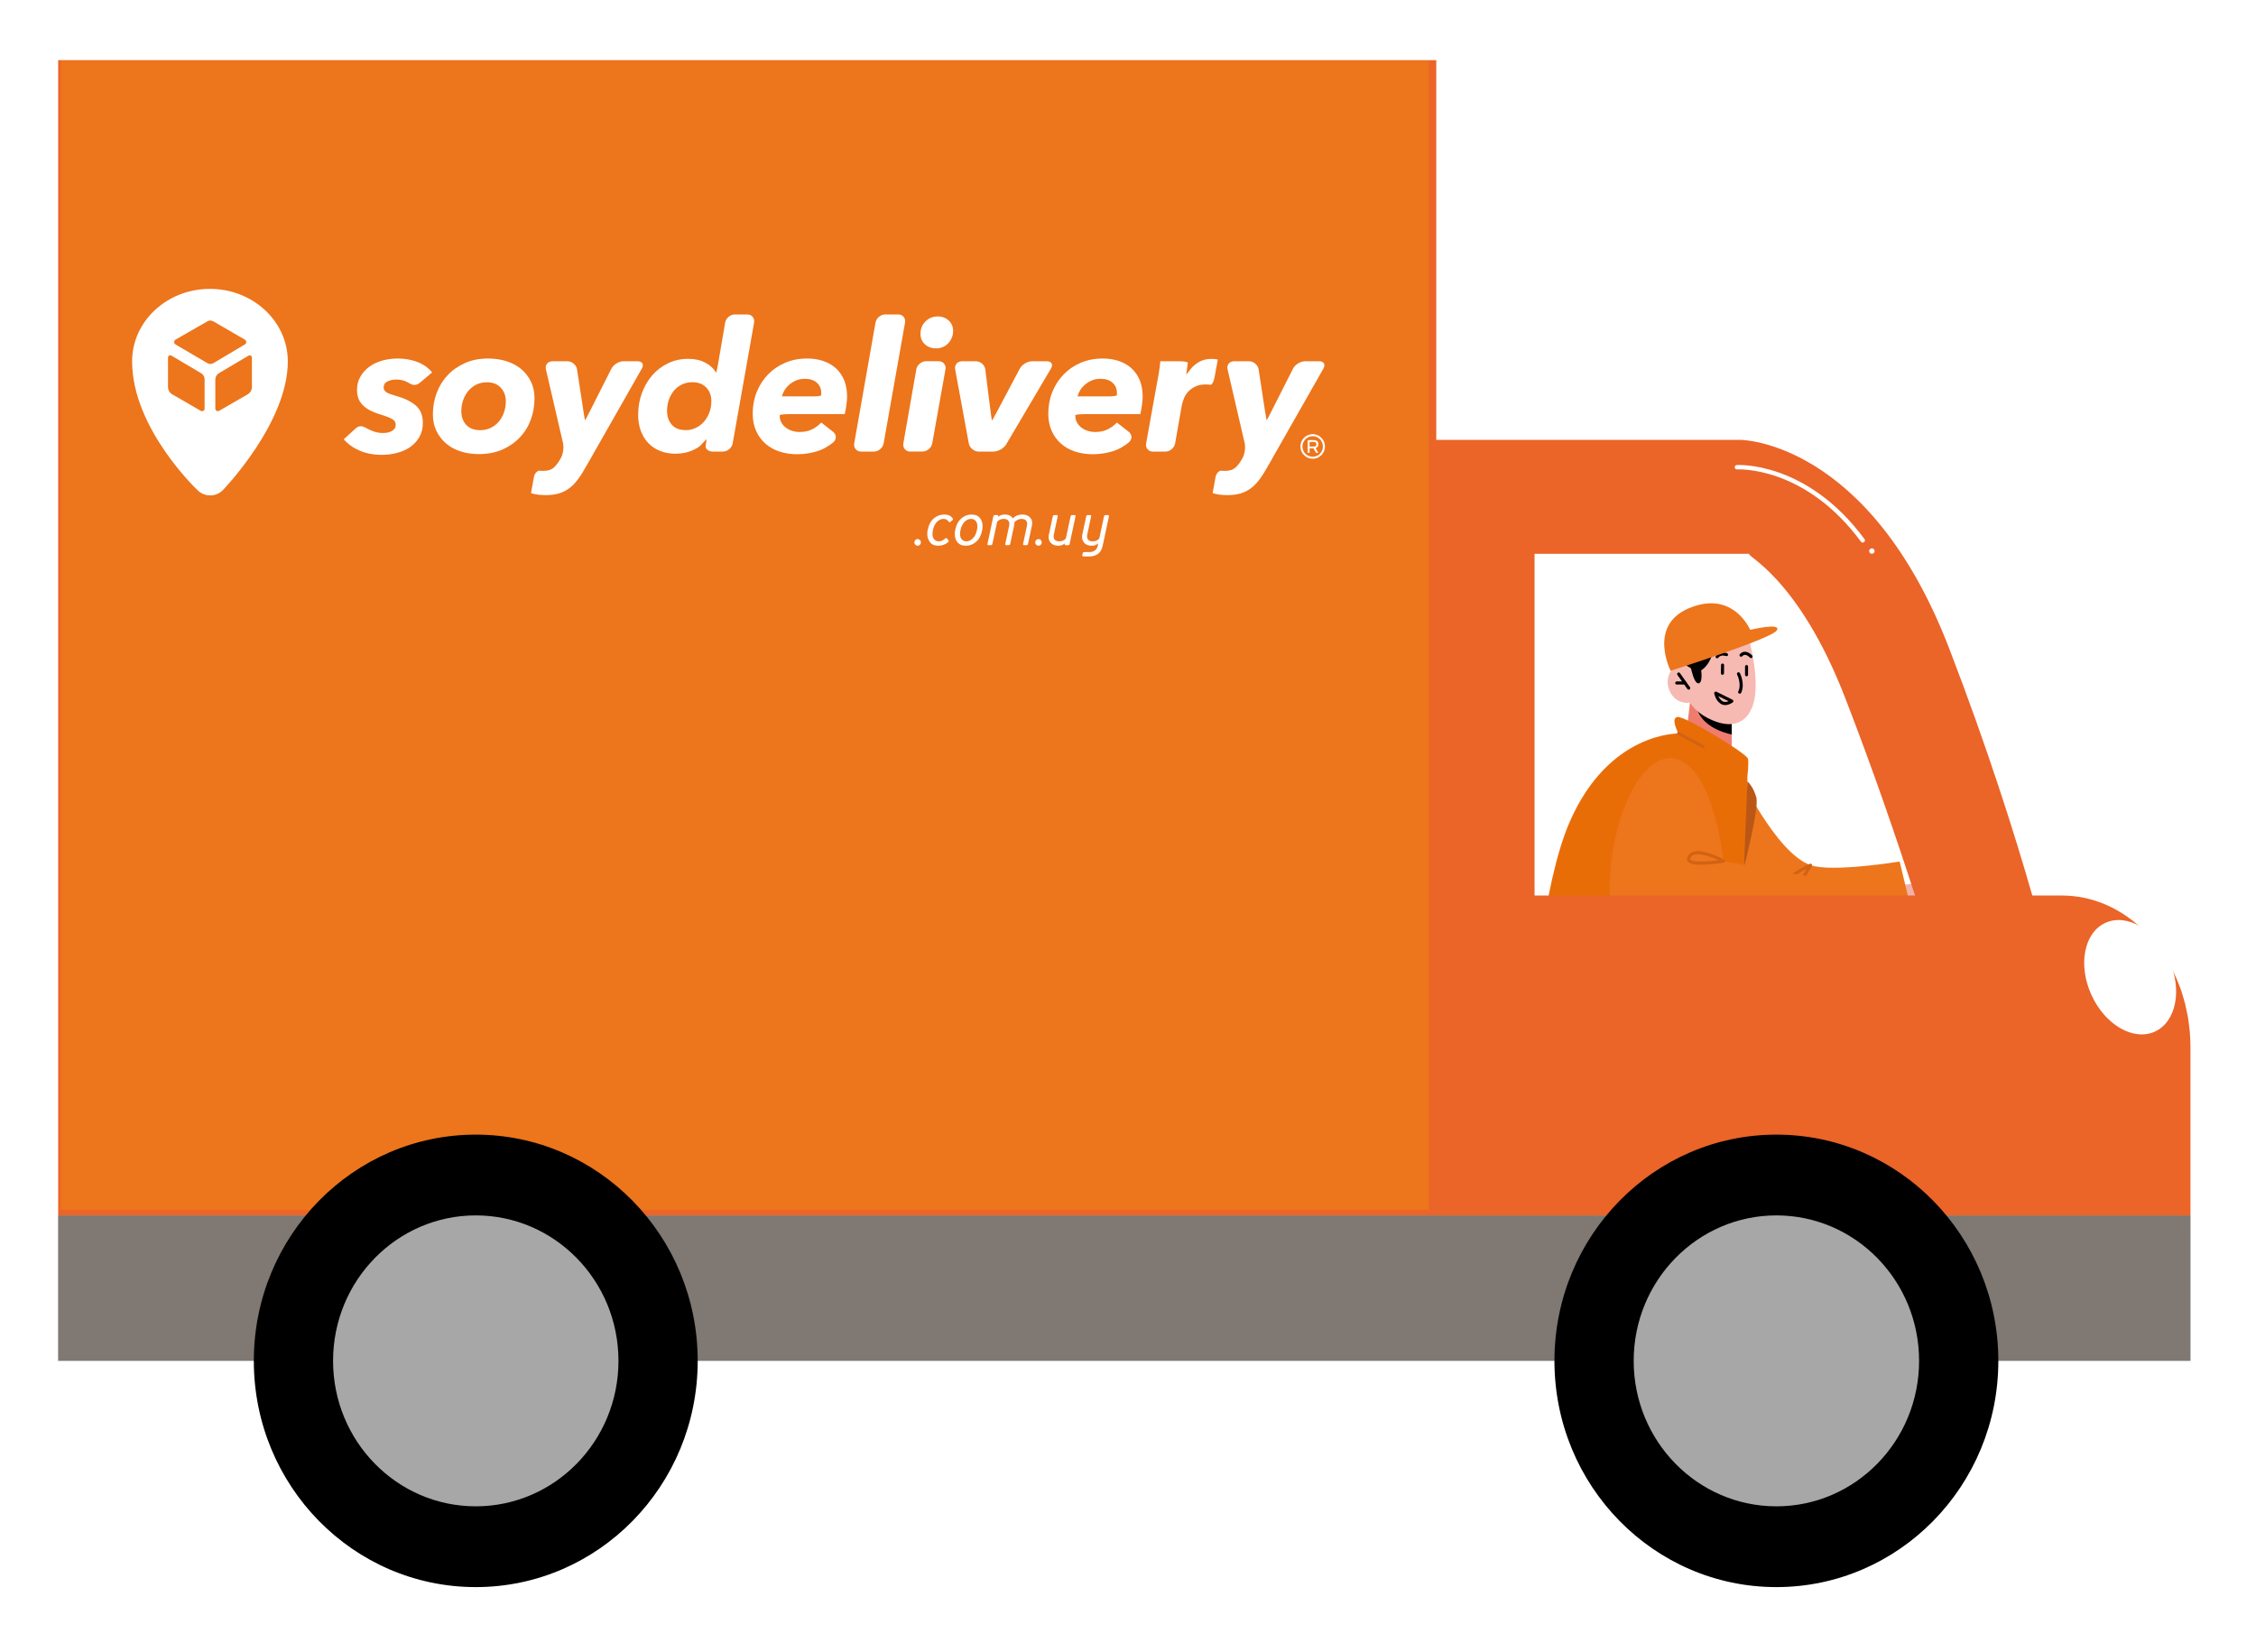 <svg width="228" height="167" viewBox="0 0 228 167" fill="none" xmlns="http://www.w3.org/2000/svg">
<g filter="url(#filter0_d_247_4039)">
<path d="M190.833 85.404C190.833 85.404 196.572 85.03 198.173 85.664C199.775 86.297 200.634 92.428 199.769 92.468C198.905 92.503 198.415 91.12 198.415 91.12C198.415 91.12 198.968 92.601 198.208 92.756C197.453 92.912 196.226 91.575 196.226 91.575C196.226 91.575 189.75 94.093 186.95 89.063C184.501 84.667 190.827 85.404 190.827 85.404H190.833Z" fill="#F1B2AA"/>
<path d="M166.829 67.048L166.408 70.556C166.408 70.556 166.921 71.64 168.955 72.055C170.47 72.36 171.046 72.078 171.046 72.078V70.274V68.517L167.434 67.261L166.829 67.048Z" fill="#EE7D6E"/>
<path d="M167.434 67.261C167.434 67.359 167.457 67.474 167.497 67.612C168.073 69.462 170.176 70.09 171.046 70.274V68.517L167.434 67.261Z" fill="black"/>
<path d="M172.781 60.612C172.781 60.612 174.1 65.233 173.08 67.589C172.061 69.946 169.883 69.26 168.609 68.609C167.336 67.952 166.829 67.053 166.829 67.053C166.829 67.053 165.527 67.307 164.847 66.034C164.167 64.76 164.864 63.498 165.619 63.285C166.374 63.078 167.152 63.706 167.152 63.706L166.656 62.346C166.656 62.346 170.321 56.279 172.781 60.612Z" fill="#F6BAB3"/>
<path d="M171.853 66.149C171.853 66.149 171.807 66.149 171.784 66.132C171.704 66.097 171.669 65.999 171.709 65.924C172.067 65.164 171.594 64.219 171.588 64.213C171.548 64.138 171.583 64.04 171.657 64C171.738 63.96 171.83 63.994 171.871 64.069C171.894 64.115 172.418 65.164 171.997 66.063C171.969 66.12 171.911 66.155 171.853 66.155V66.149Z" fill="black"/>
<path d="M166.691 65.74C166.639 65.74 166.593 65.717 166.564 65.677L165.556 64.253C165.504 64.184 165.522 64.086 165.596 64.034C165.666 63.983 165.764 64 165.815 64.075L166.824 65.498C166.876 65.567 166.858 65.665 166.783 65.717C166.755 65.734 166.726 65.746 166.691 65.746V65.74Z" fill="black"/>
<path d="M165.487 65.227C165.401 65.227 165.332 65.158 165.332 65.071C165.332 64.985 165.401 64.916 165.487 64.91H166.323C166.409 64.904 166.478 64.973 166.484 65.06C166.484 65.146 166.415 65.215 166.328 65.221H165.493V65.227H165.487Z" fill="black"/>
<path d="M170.384 67.301C170.228 67.301 170.061 67.261 169.905 67.151C169.381 66.788 169.283 66.143 169.277 66.114C169.266 66.057 169.295 65.999 169.341 65.965C169.387 65.93 169.45 65.924 169.502 65.953L171.127 66.76C171.173 66.783 171.208 66.829 171.213 66.886C171.213 66.938 171.196 66.996 171.15 67.025C171.133 67.042 170.787 67.301 170.384 67.301ZM169.692 66.397C169.767 66.564 169.888 66.754 170.084 66.892C170.291 67.036 170.545 66.984 170.724 66.909L169.692 66.397Z" fill="black"/>
<path d="M170.108 64.242C170.022 64.242 169.953 64.167 169.953 64.08L169.964 63.256C169.964 63.17 170.033 63.101 170.12 63.101C170.206 63.101 170.275 63.176 170.275 63.262L170.264 64.086C170.264 64.172 170.195 64.242 170.108 64.242Z" fill="black"/>
<path d="M172.545 64.391C172.459 64.391 172.39 64.322 172.39 64.236V63.406C172.39 63.32 172.453 63.251 172.539 63.251C172.626 63.251 172.695 63.32 172.695 63.406V64.236C172.695 64.322 172.632 64.391 172.545 64.397V64.391Z" fill="black"/>
<path d="M169.572 62.577C169.543 62.577 169.509 62.565 169.48 62.548C169.411 62.496 169.393 62.404 169.445 62.329C169.825 61.787 170.546 62.047 170.574 62.058C170.655 62.087 170.695 62.179 170.667 62.254C170.638 62.335 170.551 62.375 170.465 62.346C170.442 62.34 169.941 62.162 169.693 62.508C169.664 62.548 169.612 62.571 169.566 62.571L169.572 62.577Z" fill="black"/>
<path d="M173 62.553C172.954 62.553 172.914 62.536 172.879 62.502C172.816 62.427 172.597 62.225 172.389 62.225C172.286 62.225 172.199 62.271 172.107 62.363C172.05 62.427 171.952 62.432 171.882 62.375C171.819 62.317 171.813 62.214 171.871 62.15C172.021 61.989 172.194 61.897 172.389 61.908C172.781 61.914 173.098 62.277 173.11 62.294C173.167 62.358 173.156 62.461 173.092 62.513C173.064 62.536 173.029 62.553 172.989 62.553H173Z" fill="black"/>
<path d="M167.146 63.706C167.146 63.706 166.899 64.478 167.924 63.816C168.944 63.153 169.065 62.064 169.664 60.785C170.269 59.506 171.375 58.74 172.078 59.673L172.781 60.612L171.243 58.331C171.243 58.331 169.019 56.083 166.501 57.904C163.62 59.99 164.381 61.499 164.381 61.499C164.381 61.499 165.453 62.813 167.146 63.706Z" fill="black"/>
<path d="M166.737 62.582C166.737 62.582 167.123 65.296 167.739 65.094C168.356 64.893 167.664 62.15 167.664 62.15L166.737 62.582Z" fill="black"/>
<path d="M164.865 63.833C164.865 63.833 174.96 60.635 175.582 59.771C176.204 58.906 172.909 59.696 172.909 59.696C172.909 59.696 171.197 55.599 166.68 57.529C162.561 59.287 164.865 63.827 164.865 63.827V63.833Z" fill="#ED751B"/>
<path d="M171.738 74.215C171.738 74.215 175.466 82.224 179.004 83.48C181.147 84.24 188.015 83.117 188.015 83.117L190.227 92.278C190.227 92.278 180.582 98.598 173.259 94.392C168.35 91.575 166.236 86.695 166.236 86.695L171.738 74.215Z" fill="#ED751B"/>
<path d="M176.572 86.828C176.463 86.828 176.371 86.781 176.302 86.695C176.06 86.395 175.979 86.073 176.065 85.727C176.371 84.471 178.837 83.388 178.946 83.342C179.01 83.313 179.079 83.33 179.125 83.382C179.171 83.434 179.177 83.503 179.148 83.567C178.854 84.102 177.356 86.764 176.613 86.833C176.601 86.833 176.59 86.833 176.578 86.833L176.572 86.828ZM178.624 83.843C177.909 84.206 176.567 84.99 176.371 85.802C176.307 86.05 176.371 86.28 176.544 86.499C176.953 86.482 177.921 85.053 178.624 83.849V83.843Z" fill="#D26214"/>
<path d="M170.558 100.235C170.558 100.235 172.28 84.125 172.493 80.472C172.632 78.133 172.626 74.498 172.626 74.498C172.626 74.498 172.787 73.253 172.689 72.729C172.591 72.204 166.305 68.385 165.562 68.505C164.819 68.621 165.666 70.176 165.666 70.176C165.666 70.176 158.666 69.992 154.69 79.061C151.838 85.566 151.008 98.293 151.008 98.293L170.558 100.235Z" fill="#E96D07"/>
<path d="M168.154 71.657C168.154 71.657 168.102 71.657 168.079 71.64L165.59 70.309C165.515 70.268 165.486 70.171 165.527 70.096C165.567 70.021 165.665 69.992 165.74 70.032L168.229 71.363C168.304 71.403 168.332 71.501 168.292 71.576C168.263 71.628 168.211 71.657 168.154 71.657Z" fill="#D26214"/>
<path d="M172.28 83.71C172.28 83.71 173.824 77.747 173.536 76.652C173.248 75.558 172.626 74.999 172.626 74.999L172.28 83.705V83.71Z" fill="#BA5717"/>
<path d="M186.828 88.337C186.828 88.337 191.708 85.289 193.419 85.093C195.131 84.897 198.789 89.887 198.046 90.331C197.303 90.774 196.219 89.783 196.219 89.783C196.219 89.783 197.406 90.826 196.813 91.322C196.219 91.817 194.508 91.218 194.508 91.218C194.508 91.218 189.997 96.501 185.146 93.396C180.911 90.682 186.834 88.343 186.834 88.343L186.828 88.337Z" fill="#F6BAB3"/>
<path d="M187.583 86.171L188.275 95.839C188.275 95.839 167.032 101.906 161.328 94.894C155.624 87.876 160.244 71.19 165.511 72.775C169.273 73.904 170.218 83.077 170.218 83.077L187.583 86.177V86.171Z" fill="#ED751B"/>
<path d="M168.011 83.445C167.365 83.445 166.789 83.359 166.599 83.094C166.524 82.99 166.467 82.817 166.611 82.564C167.296 81.331 169.987 82.771 170.292 82.938C170.35 82.973 170.385 83.036 170.373 83.1C170.362 83.163 170.31 83.215 170.246 83.227C169.941 83.278 168.91 83.44 168.011 83.44V83.445ZM167.625 82.379C167.291 82.379 167.02 82.472 166.887 82.708C166.812 82.841 166.847 82.886 166.858 82.904C167.077 83.215 168.529 83.146 169.71 82.984C169.111 82.702 168.253 82.374 167.619 82.374L167.625 82.379Z" fill="#D26214"/>
<path d="M25.733 133.589C25.733 128.219 27.19 123.206 29.691 118.885H1.902V133.589H25.727H25.733Z" fill="#7F7873"/>
<path d="M193.541 133.589C193.541 128.219 192.083 123.206 189.571 118.885H217.411V126.588V133.589H193.541Z" fill="#7F7873"/>
<path d="M137.41 118.885H57.41C59.721 123.206 61.063 128.219 61.063 133.589H83.954H159.904C159.904 128.219 161.246 123.206 163.557 118.885H137.416H137.41Z" fill="#7F7873"/>
<path d="M217.348 100.396C217.331 100.217 217.308 100.05 217.285 99.872C217.25 99.555 217.216 99.238 217.164 98.927C217.129 98.719 217.083 98.518 217.043 98.316C216.991 98.051 216.934 97.78 216.87 97.515C216.813 97.296 216.749 97.077 216.686 96.864C216.617 96.628 216.547 96.397 216.473 96.167C216.392 95.936 216.305 95.718 216.219 95.493C216.138 95.291 216.058 95.084 215.971 94.888C215.868 94.657 215.764 94.427 215.649 94.202C215.562 94.029 215.476 93.851 215.384 93.684C215.257 93.447 215.124 93.217 214.986 92.987C214.9 92.842 214.807 92.698 214.715 92.56C214.56 92.318 214.398 92.088 214.231 91.857C214.151 91.748 214.064 91.638 213.984 91.534C213.793 91.293 213.603 91.051 213.396 90.82C213.332 90.751 213.269 90.682 213.206 90.613C212.975 90.359 212.739 90.111 212.491 89.881C212.474 89.864 212.451 89.846 212.428 89.829C210.215 87.784 207.438 86.551 204.408 86.551H201.423C199.591 80.167 196.854 71.53 193.028 61.591C184.916 40.492 171.906 40.492 171.906 40.492H141.185V2.108H1.909V118.885H28.442C32.538 114.979 37.989 112.582 43.998 112.582C50.007 112.582 55.452 114.979 59.543 118.885H159.749C163.846 114.979 169.296 112.582 175.306 112.582C181.315 112.582 186.76 114.979 190.851 118.885H217.406V101.905C217.406 101.393 217.383 100.891 217.343 100.396H217.348ZM77.917 93.62C75.428 96.19 71.245 96.282 68.623 93.833C68.623 93.833 44.13 70.931 43.998 45.678C43.917 30.703 56.875 18.5 72.939 18.425C89.002 18.35 102.093 30.432 102.173 45.401C102.3 68.482 77.917 93.62 77.917 93.62ZM154.178 86.551H151.118V52.01H172.869C172.131 52.09 177.714 54.084 182.571 66.731C185.377 73.979 187.67 80.685 189.572 86.551H154.178Z" fill="#EB6428"/>
<path d="M86.126 37.392L74.361 30.565C73.669 30.162 72.811 30.162 72.12 30.565L60.222 37.398C59.531 37.796 59.525 38.793 60.21 39.196L72.068 46.162C72.794 46.588 73.687 46.582 74.413 46.162L86.138 39.196C86.818 38.793 86.812 37.802 86.126 37.404V37.392Z" fill="#EB6428"/>
<path d="M69.74 49.93L58.689 43.379C58.125 43.045 57.41 43.454 57.41 44.105V55.081C57.41 56.21 58.009 57.253 58.989 57.818L69.654 63.983C70.287 64.351 71.082 63.89 71.082 63.159V52.275C71.082 51.307 70.576 50.414 69.74 49.924V49.93Z" fill="#EB6428"/>
<path d="M87.469 43.379L76.418 49.93C75.588 50.419 75.075 51.318 75.075 52.281V63.164C75.075 63.896 75.87 64.357 76.504 63.988L87.169 57.823C88.148 57.259 88.748 56.216 88.748 55.087V44.111C88.748 43.454 88.033 43.05 87.469 43.385V43.379Z" fill="#EB6428"/>
<path d="M175.558 156.457C187.946 156.457 197.989 146.218 197.989 133.589C197.989 120.959 187.946 110.721 175.558 110.721C163.171 110.721 153.128 120.959 153.128 133.589C153.128 146.218 163.171 156.457 175.558 156.457Z" fill="black"/>
<path d="M175.559 148.292C183.521 148.292 189.98 141.713 189.98 133.589C189.98 125.465 183.521 118.885 175.559 118.885C167.596 118.885 161.137 125.465 161.137 133.589C161.137 141.713 167.596 148.292 175.559 148.292Z" fill="#A7A7A7"/>
<path d="M171.571 43.258C171.571 43.258 178.497 42.809 184.281 50.65" stroke="white" stroke-width="0.444" stroke-linecap="round" stroke-linejoin="round"/>
<path d="M213.805 100.309C215.97 99.327 216.609 96.069 215.232 93.032C213.854 89.995 210.983 88.328 208.818 89.31C206.653 90.291 206.015 93.549 207.392 96.587C208.769 99.624 211.64 101.29 213.805 100.309Z" fill="white"/>
<path d="M185.209 52.01C185.361 52.01 185.485 51.886 185.485 51.733C185.485 51.58 185.361 51.456 185.209 51.456C185.056 51.456 184.932 51.58 184.932 51.733C184.932 51.886 185.056 52.01 185.209 52.01Z" fill="white"/>
<path d="M140.436 2.16H2.162V118.332H140.436V2.16Z" fill="#ED751B"/>
<path d="M44.112 156.457C56.5 156.457 66.542 146.218 66.542 133.589C66.542 120.959 56.5 110.721 44.112 110.721C31.725 110.721 21.682 120.959 21.682 133.589C21.682 146.218 31.725 156.457 44.112 156.457Z" fill="black"/>
<path d="M44.113 148.292C52.075 148.292 58.534 141.713 58.534 133.589C58.534 125.465 52.075 118.885 44.113 118.885C36.15 118.885 29.691 125.465 29.691 133.589C29.691 141.713 36.15 148.292 44.113 148.292Z" fill="#A7A7A7"/>
<g clip-path="url(#clip0_247_4039)">
<path d="M31.993 39.323C32.333 39.011 32.692 39.068 33.155 39.361L33.538 39.536C33.921 39.715 34.318 39.8 34.719 39.8C35.121 39.8 35.423 39.729 35.664 39.578C35.905 39.432 36.023 39.228 36.023 38.973C36.023 38.718 35.915 38.539 35.693 38.407C35.471 38.274 35.149 38.137 34.719 38.005C34.289 37.882 33.916 37.745 33.59 37.594C33.264 37.443 32.995 37.263 32.773 37.06C32.551 36.857 32.39 36.625 32.277 36.365C32.168 36.101 32.111 35.794 32.111 35.44C32.111 34.939 32.225 34.495 32.452 34.102C32.678 33.71 32.976 33.38 33.349 33.105C33.722 32.831 34.157 32.624 34.658 32.482C35.159 32.34 35.683 32.269 36.236 32.269C36.944 32.269 37.606 32.387 38.225 32.624C38.844 32.865 39.335 33.214 39.699 33.677L38.489 34.698C38.135 34.995 37.819 35.01 37.441 34.792L37.143 34.632C36.845 34.471 36.486 34.395 36.071 34.395C35.754 34.395 35.461 34.457 35.201 34.58C34.937 34.702 34.804 34.91 34.804 35.203C34.804 35.411 34.904 35.572 35.097 35.69C35.291 35.808 35.593 35.917 35.995 36.03C36.85 36.261 37.526 36.583 38.022 36.994C38.518 37.405 38.764 38 38.764 38.78C38.764 39.328 38.645 39.81 38.404 40.216C38.168 40.627 37.856 40.962 37.469 41.227C37.086 41.492 36.642 41.685 36.151 41.813C35.655 41.94 35.154 42.007 34.639 42.007C33.793 42.007 33.042 41.865 32.385 41.586C31.724 41.303 31.19 40.92 30.77 40.433L31.984 39.328L31.993 39.323Z" fill="white"/>
<path d="M44.419 41.931C43.757 41.931 43.143 41.841 42.576 41.657C42.009 41.473 41.518 41.208 41.112 40.858C40.701 40.509 40.379 40.088 40.138 39.592C39.897 39.096 39.779 38.539 39.779 37.915C39.779 37.159 39.907 36.436 40.162 35.751C40.417 35.066 40.786 34.466 41.272 33.956C41.754 33.441 42.34 33.035 43.025 32.728C43.71 32.42 44.485 32.269 45.354 32.269C46.025 32.269 46.649 32.359 47.225 32.543C47.802 32.728 48.293 32.992 48.709 33.342C49.124 33.691 49.45 34.112 49.691 34.608C49.932 35.104 50.05 35.661 50.05 36.285C50.05 37.055 49.923 37.783 49.668 38.468C49.413 39.153 49.039 39.753 48.548 40.263C48.057 40.778 47.471 41.184 46.781 41.482C46.091 41.78 45.307 41.931 44.423 41.931H44.419ZM47.15 36.597C47.15 36.049 46.98 35.591 46.644 35.222C46.309 34.854 45.836 34.674 45.222 34.674C44.83 34.674 44.475 34.754 44.159 34.91C43.842 35.071 43.573 35.283 43.351 35.553C43.129 35.822 42.959 36.134 42.836 36.488C42.713 36.843 42.652 37.216 42.652 37.608C42.652 38.156 42.817 38.614 43.148 38.973C43.479 39.333 43.946 39.512 44.56 39.512C44.953 39.512 45.307 39.436 45.624 39.281C45.94 39.129 46.214 38.917 46.441 38.647C46.668 38.378 46.843 38.066 46.965 37.712C47.088 37.358 47.15 36.984 47.15 36.592V36.597Z" fill="white"/>
<path d="M55.757 42.323C55.531 42.725 55.153 43.377 54.916 43.774C54.916 43.774 54.808 43.958 54.543 44.336C54.279 44.714 53.995 45.035 53.683 45.29C53.371 45.545 53.012 45.744 52.611 45.876C52.209 46.008 51.737 46.079 51.198 46.079C50.622 46.079 50.121 46.013 49.696 45.876L49.984 44.279C50.064 43.826 50.386 43.528 50.688 43.622H50.995C51.42 43.622 51.756 43.514 51.992 43.301C52.228 43.089 52.46 42.786 52.677 42.394L52.696 42.366C52.927 41.969 53.036 41.274 52.932 40.825L51.203 33.365C51.099 32.917 51.392 32.548 51.85 32.548H53.386C53.844 32.548 54.279 32.921 54.349 33.375L55.011 37.698C55.082 38.151 55.148 38.525 55.157 38.525C55.167 38.525 55.346 38.189 55.554 37.778L57.822 33.295C58.03 32.883 58.578 32.548 59.036 32.548H60.477C60.94 32.548 61.129 32.874 60.902 33.276L55.753 42.323H55.757Z" fill="white"/>
<path d="M69.317 28.641C69.392 28.187 69.832 27.814 70.295 27.814H71.552C72.014 27.814 72.322 28.187 72.241 28.641L70.077 40.849C69.997 41.303 69.553 41.676 69.095 41.676H68.074C67.616 41.676 67.285 41.397 67.347 41.052C67.408 40.707 67.446 40.428 67.427 40.428C67.413 40.428 67.148 40.707 66.836 41.052C66.836 41.052 66.652 41.255 66.114 41.51C65.575 41.766 64.97 41.893 64.299 41.893C63.714 41.893 63.184 41.794 62.712 41.6C62.239 41.407 61.843 41.133 61.521 40.783C61.195 40.433 60.95 40.022 60.779 39.545C60.609 39.068 60.524 38.543 60.524 37.967C60.524 37.183 60.652 36.45 60.902 35.765C61.153 35.08 61.502 34.485 61.947 33.97C62.391 33.455 62.925 33.049 63.543 32.751C64.162 32.453 64.838 32.302 65.57 32.302C66.241 32.302 66.822 32.43 67.309 32.69C67.8 32.945 68.164 33.29 68.41 33.715C68.41 33.715 68.509 33.342 68.589 32.888L69.317 28.636V28.641ZM63.444 37.584C63.444 38.132 63.605 38.591 63.921 38.959C64.238 39.328 64.71 39.507 65.334 39.507C65.703 39.507 66.043 39.432 66.359 39.276C66.676 39.124 66.954 38.912 67.186 38.643C67.418 38.373 67.597 38.062 67.729 37.707C67.857 37.353 67.923 36.98 67.923 36.587C67.923 36.025 67.753 35.562 67.408 35.203C67.068 34.844 66.6 34.665 66.014 34.665C65.622 34.665 65.268 34.74 64.951 34.891C64.635 35.042 64.365 35.25 64.143 35.515C63.926 35.779 63.751 36.087 63.628 36.441C63.506 36.795 63.444 37.173 63.444 37.58V37.584Z" fill="white"/>
<path d="M75.686 37.896C75.223 37.896 74.84 37.944 74.831 38V38.062C74.831 38.317 74.888 38.548 75.006 38.751C75.119 38.955 75.275 39.125 75.464 39.266C75.653 39.408 75.866 39.512 76.106 39.588C76.347 39.663 76.593 39.696 76.848 39.696C77.311 39.696 77.722 39.611 78.077 39.441C78.431 39.271 78.748 39.035 79.031 38.742L80.222 39.673C80.585 39.956 80.595 40.433 80.25 40.736C80.25 40.736 79.641 41.26 78.922 41.534C78.2 41.808 77.425 41.945 76.593 41.945C75.96 41.945 75.37 41.855 74.826 41.681C74.283 41.506 73.81 41.241 73.404 40.892C73.002 40.542 72.681 40.112 72.45 39.597C72.218 39.082 72.1 38.496 72.1 37.84C72.1 37.055 72.237 36.328 72.511 35.647C72.785 34.972 73.163 34.381 73.65 33.88C74.132 33.38 74.708 32.987 75.384 32.699C76.055 32.411 76.796 32.269 77.604 32.269C78.204 32.269 78.748 32.354 79.244 32.524C79.74 32.694 80.165 32.94 80.519 33.266C80.874 33.592 81.148 33.989 81.346 34.466C81.54 34.943 81.639 35.491 81.639 36.115C81.639 36.337 81.62 36.611 81.573 36.947C81.53 37.282 81.474 37.599 81.398 37.892H75.691L75.686 37.896ZM78.171 36.101C78.634 36.101 79.017 36.044 79.026 35.978V35.732C79.026 35.331 78.885 34.991 78.596 34.726C78.308 34.457 77.897 34.32 77.359 34.32C77.028 34.32 76.735 34.376 76.47 34.495C76.206 34.613 75.979 34.754 75.785 34.925C75.591 35.095 75.431 35.283 75.308 35.491C75.185 35.699 75.1 35.903 75.053 36.096H78.176L78.171 36.101Z" fill="white"/>
<path d="M83.056 41.676C82.593 41.676 82.281 41.303 82.361 40.849L84.511 28.641C84.591 28.187 85.035 27.814 85.494 27.814H86.807C87.265 27.814 87.577 28.187 87.497 28.641L85.333 40.849C85.253 41.303 84.809 41.676 84.35 41.676H83.056Z" fill="white"/>
<path d="M88.021 41.676C87.562 41.676 87.251 41.303 87.326 40.849L88.635 33.37C88.715 32.916 89.155 32.543 89.618 32.543H90.893C91.352 32.543 91.663 32.916 91.583 33.365L90.246 40.844C90.166 41.298 89.722 41.671 89.263 41.671H88.021V41.676ZM92.353 29.486C92.353 29.732 92.311 29.954 92.226 30.162C92.141 30.37 92.022 30.554 91.871 30.72C91.715 30.885 91.536 31.012 91.328 31.107C91.12 31.197 90.893 31.244 90.648 31.244C90.185 31.244 89.802 31.107 89.504 30.833C89.207 30.559 89.055 30.205 89.055 29.779C89.055 29.279 89.225 28.858 89.561 28.523C89.896 28.187 90.307 28.017 90.799 28.017C91.252 28.017 91.626 28.159 91.918 28.438C92.211 28.716 92.358 29.066 92.358 29.482L92.353 29.486Z" fill="white"/>
<path d="M97.712 40.953C97.48 41.35 96.908 41.676 96.45 41.676H94.934C94.475 41.676 94.026 41.307 93.941 40.854L92.562 33.37C92.477 32.917 92.789 32.548 93.247 32.548H94.669C95.132 32.548 95.552 32.921 95.609 33.38L96.153 37.712C96.209 38.17 96.271 38.544 96.285 38.544C96.299 38.544 96.488 38.213 96.705 37.802L99.096 33.29C99.308 32.883 99.866 32.548 100.324 32.548H101.841C102.299 32.548 102.488 32.874 102.252 33.271L97.712 40.958V40.953Z" fill="white"/>
<path d="M105.563 37.896C105.105 37.896 104.718 37.944 104.708 38V38.062C104.708 38.317 104.765 38.548 104.883 38.751C105.001 38.955 105.152 39.125 105.341 39.266C105.53 39.408 105.743 39.512 105.984 39.588C106.225 39.663 106.47 39.696 106.726 39.696C107.189 39.696 107.6 39.611 107.954 39.441C108.308 39.271 108.625 39.035 108.908 38.742L110.099 39.673C110.463 39.956 110.472 40.433 110.122 40.736C110.122 40.736 109.518 41.26 108.795 41.534C108.072 41.808 107.297 41.945 106.466 41.945C105.833 41.945 105.242 41.855 104.699 41.681C104.155 41.506 103.683 41.241 103.277 40.892C102.875 40.542 102.554 40.112 102.322 39.597C102.091 39.082 101.973 38.496 101.973 37.84C101.973 37.055 102.11 36.328 102.384 35.647C102.658 34.972 103.036 34.381 103.522 33.88C104.004 33.38 104.581 32.987 105.256 32.699C105.927 32.411 106.669 32.269 107.477 32.269C108.077 32.269 108.62 32.354 109.116 32.524C109.612 32.694 110.037 32.94 110.392 33.266C110.746 33.592 111.02 33.989 111.219 34.466C111.412 34.943 111.512 35.491 111.512 36.115C111.512 36.337 111.493 36.611 111.445 36.947C111.403 37.282 111.346 37.599 111.271 37.892H105.563V37.896ZM108.053 36.101C108.511 36.101 108.899 36.044 108.908 35.978V35.732C108.908 35.331 108.767 34.991 108.478 34.726C108.19 34.457 107.779 34.32 107.241 34.32C106.91 34.32 106.617 34.376 106.352 34.495C106.088 34.613 105.861 34.754 105.663 34.925C105.469 35.095 105.308 35.283 105.185 35.491C105.063 35.699 104.977 35.903 104.93 36.096H108.053V36.101Z" fill="white"/>
<path d="M115.915 33.885C115.915 33.885 116.18 33.587 116.459 33.219C116.459 33.219 116.596 33.039 117.007 32.746C117.418 32.453 117.909 32.307 118.481 32.307C118.589 32.307 118.703 32.312 118.821 32.326C118.934 32.34 119.034 32.354 119.104 32.383L118.778 34.164C118.698 34.617 118.509 34.957 118.363 34.924L118.24 34.91C118.117 34.896 117.999 34.891 117.89 34.891C117.46 34.891 117.101 34.962 116.808 35.113C116.515 35.26 116.274 35.439 116.085 35.652C115.896 35.864 115.755 36.096 115.665 36.342C115.575 36.587 115.509 36.8 115.471 36.984L114.791 40.854C114.711 41.307 114.271 41.68 113.808 41.68H112.552C112.093 41.68 111.781 41.307 111.862 40.854L112.868 35.26C112.948 34.806 113.062 34.197 113.118 33.904L113.175 33.54C113.232 33.172 113.27 32.846 113.293 32.548H115.245C115.708 32.548 116.081 32.614 116.076 32.699L116.062 32.817C116.048 32.935 116.034 33.053 116.015 33.181C115.996 33.309 115.977 33.436 115.958 33.564C115.939 33.691 115.925 33.8 115.911 33.885H115.915Z" fill="white"/>
<path d="M124.646 42.323C124.419 42.725 124.041 43.377 123.805 43.774C123.805 43.774 123.696 43.958 123.432 44.336C123.167 44.714 122.884 45.035 122.572 45.29C122.26 45.545 121.901 45.744 121.5 45.876C121.098 46.008 120.625 46.079 120.087 46.079C119.515 46.079 119.01 46.013 118.584 45.876L118.873 44.279C118.958 43.826 119.274 43.528 119.577 43.622H119.884C120.314 43.622 120.644 43.514 120.885 43.301C121.122 43.089 121.353 42.786 121.57 42.394L121.589 42.366C121.821 41.969 121.925 41.274 121.821 40.825L120.092 33.365C119.988 32.917 120.281 32.548 120.739 32.548H122.27C122.733 32.548 123.163 32.921 123.233 33.375L123.895 37.698C123.966 38.151 124.032 38.525 124.041 38.525C124.051 38.525 124.23 38.189 124.438 37.778L126.706 33.295C126.914 32.883 127.462 32.548 127.92 32.548H129.361C129.819 32.548 130.013 32.874 129.786 33.276L124.637 42.323H124.646Z" fill="white"/>
<path d="M128.699 39.914C129.38 39.914 129.937 40.48 129.937 41.161C129.937 41.841 129.38 42.403 128.699 42.403C128.019 42.403 127.452 41.846 127.452 41.161C127.452 40.476 128.014 39.914 128.699 39.914ZM128.704 42.2C129.271 42.2 129.729 41.733 129.729 41.161C129.729 40.589 129.271 40.121 128.704 40.121C128.137 40.121 127.66 40.584 127.66 41.161C127.66 41.737 128.123 42.2 128.704 42.2ZM129.276 40.934C129.276 41.147 129.167 41.279 128.988 41.326L129.233 41.737C129.257 41.775 129.257 41.808 129.186 41.808H129.096C129.035 41.808 129.03 41.794 129.011 41.761L128.775 41.345H128.383V41.761C128.383 41.794 128.373 41.808 128.331 41.808H128.241C128.203 41.808 128.189 41.794 128.189 41.761V40.58C128.189 40.528 128.203 40.518 128.26 40.518H128.827C129.101 40.518 129.276 40.669 129.276 40.939V40.934ZM128.818 41.17C128.978 41.17 129.073 41.085 129.073 40.934C129.073 40.783 128.978 40.698 128.818 40.698H128.383V41.17H128.818Z" fill="white"/>
<path d="M17.209 25.23C12.863 25.248 9.357 28.551 9.381 32.6C9.419 39.432 16.043 45.625 16.043 45.625C16.751 46.287 17.885 46.263 18.556 45.569C18.556 45.569 25.151 38.77 25.118 32.524C25.095 28.475 21.556 25.211 17.209 25.23ZM16.709 37.334C16.709 37.532 16.496 37.655 16.321 37.556L13.435 35.888C13.17 35.737 13.009 35.453 13.009 35.146V32.175C13.009 31.995 13.203 31.887 13.354 31.976L16.345 33.748C16.572 33.88 16.709 34.121 16.709 34.386V37.329V37.334ZM16.978 32.732L13.77 30.847C13.586 30.738 13.586 30.469 13.77 30.36L16.988 28.513C17.177 28.404 17.408 28.404 17.592 28.513L20.777 30.36C20.961 30.469 20.966 30.734 20.777 30.847L17.606 32.732C17.413 32.85 17.167 32.85 16.973 32.732H16.978ZM21.49 35.146C21.49 35.453 21.329 35.732 21.065 35.888L18.178 37.556C18.008 37.655 17.791 37.532 17.791 37.334V34.391C17.791 34.131 17.928 33.89 18.154 33.753L21.145 31.981C21.296 31.891 21.49 32 21.49 32.179V35.151V35.146Z" fill="white"/>
<path d="M89.006 51.094C88.941 51.161 88.863 51.194 88.77 51.194C88.678 51.194 88.6 51.161 88.535 51.094C88.47 51.028 88.438 50.949 88.438 50.856C88.438 50.762 88.47 50.682 88.535 50.615C88.6 50.549 88.678 50.516 88.77 50.516C88.863 50.516 88.941 50.549 89.006 50.615C89.07 50.682 89.103 50.762 89.103 50.856C89.103 50.949 89.07 51.028 89.006 51.094ZM90.838 51.194C90.462 51.194 90.181 51.066 89.997 50.809C89.827 50.573 89.742 50.298 89.742 49.984C89.742 49.866 89.755 49.743 89.781 49.616C89.89 49.083 90.097 48.687 90.404 48.428C90.712 48.168 91.069 48.038 91.475 48.038C91.861 48.038 92.142 48.171 92.319 48.437C92.334 48.459 92.341 48.485 92.341 48.514C92.341 48.551 92.317 48.59 92.267 48.631L92.092 48.775C92.061 48.8 92.03 48.813 92.001 48.813C91.958 48.813 91.925 48.795 91.901 48.758C91.781 48.573 91.61 48.481 91.386 48.481C91.163 48.481 90.956 48.568 90.766 48.741C90.543 48.946 90.392 49.238 90.315 49.616C90.285 49.76 90.271 49.89 90.271 50.006C90.271 50.197 90.31 50.352 90.39 50.474C90.51 50.659 90.681 50.751 90.905 50.751C91.132 50.751 91.342 50.659 91.536 50.474C91.575 50.437 91.615 50.419 91.658 50.419C91.687 50.419 91.712 50.432 91.732 50.458L91.879 50.643C91.899 50.669 91.909 50.697 91.909 50.726C91.909 50.763 91.889 50.8 91.849 50.837C91.572 51.075 91.235 51.194 90.838 51.194ZM93.651 51.194C93.252 51.194 92.958 51.066 92.768 50.809C92.605 50.592 92.524 50.327 92.524 50.015C92.524 49.849 92.547 49.671 92.593 49.48C92.704 49.019 92.902 48.668 93.189 48.428C93.497 48.168 93.837 48.038 94.21 48.038C94.609 48.038 94.903 48.166 95.093 48.423C95.255 48.641 95.337 48.906 95.337 49.218C95.337 49.384 95.314 49.562 95.267 49.752C95.157 50.213 94.958 50.564 94.672 50.804C94.364 51.064 94.024 51.194 93.651 51.194ZM93.689 50.751C93.909 50.751 94.12 50.659 94.321 50.474C94.535 50.279 94.681 49.993 94.761 49.616C94.79 49.474 94.805 49.344 94.805 49.226C94.805 49.028 94.764 48.867 94.681 48.741C94.566 48.568 94.395 48.481 94.168 48.481C93.943 48.481 93.737 48.568 93.551 48.741C93.332 48.943 93.181 49.234 93.1 49.616C93.07 49.76 93.056 49.89 93.056 50.006C93.056 50.197 93.095 50.352 93.175 50.474C93.3 50.659 93.472 50.751 93.689 50.751ZM95.94 51.139C95.863 51.139 95.824 51.107 95.824 51.045C95.824 51.032 95.826 51.018 95.829 51.003L96.419 48.229C96.438 48.139 96.494 48.094 96.588 48.094H96.809C96.885 48.094 96.923 48.125 96.923 48.188C96.923 48.201 96.921 48.214 96.917 48.229L96.906 48.282C97.082 48.119 97.305 48.038 97.576 48.038C97.905 48.038 98.156 48.136 98.329 48.332C98.355 48.363 98.378 48.397 98.398 48.434C98.629 48.17 98.955 48.038 99.376 48.038C99.691 48.038 99.942 48.136 100.129 48.332C100.274 48.489 100.347 48.679 100.347 48.905C100.347 48.988 100.337 49.075 100.317 49.168L99.927 51.003C99.908 51.093 99.853 51.139 99.76 51.139H99.539C99.461 51.139 99.423 51.107 99.423 51.045C99.423 51.032 99.424 51.018 99.428 51.003L99.819 49.168C99.833 49.101 99.841 49.038 99.841 48.979C99.839 48.858 99.806 48.754 99.744 48.669C99.651 48.544 99.493 48.481 99.268 48.481C99 48.481 98.762 48.596 98.553 48.824C98.553 48.941 98.541 49.055 98.517 49.168L98.127 51.003C98.109 51.093 98.053 51.139 97.961 51.139H97.74C97.662 51.139 97.623 51.107 97.623 51.045C97.623 51.032 97.625 51.018 97.629 51.003L98.019 49.168C98.034 49.101 98.041 49.038 98.041 48.979C98.039 48.858 98.007 48.754 97.944 48.669C97.852 48.544 97.693 48.481 97.468 48.481C97.191 48.481 96.97 48.578 96.804 48.772L96.328 51.003C96.309 51.093 96.254 51.139 96.162 51.139H95.94ZM101.219 51.094C101.155 51.161 101.076 51.194 100.984 51.194C100.892 51.194 100.813 51.161 100.749 51.094C100.684 51.028 100.652 50.949 100.652 50.856C100.652 50.762 100.684 50.682 100.749 50.615C100.813 50.549 100.892 50.516 100.984 50.516C101.076 50.516 101.155 50.549 101.219 50.615C101.284 50.682 101.316 50.762 101.316 50.856C101.316 50.949 101.284 51.028 101.219 51.094ZM103.968 51.139H103.747C103.669 51.139 103.63 51.107 103.63 51.045C103.63 51.032 103.632 51.018 103.636 51.003L103.647 50.95C103.479 51.113 103.256 51.194 102.977 51.194C102.66 51.194 102.409 51.096 102.224 50.901C102.078 50.744 102.005 50.553 102.005 50.328C102.005 50.245 102.016 50.157 102.036 50.065L102.426 48.229C102.445 48.139 102.5 48.094 102.592 48.094H102.814C102.891 48.094 102.93 48.125 102.93 48.188C102.93 48.201 102.928 48.214 102.925 48.229L102.534 50.065C102.519 50.131 102.512 50.194 102.512 50.253C102.514 50.375 102.546 50.478 102.609 50.563C102.701 50.688 102.86 50.751 103.085 50.751C103.362 50.751 103.583 50.654 103.749 50.46L104.226 48.229C104.244 48.139 104.3 48.094 104.394 48.094H104.616C104.692 48.094 104.729 48.124 104.729 48.185C104.729 48.198 104.728 48.213 104.724 48.229L104.134 51.003C104.116 51.093 104.06 51.139 103.968 51.139ZM106.385 51.194C106.025 51.194 105.765 51.096 105.604 50.901C105.458 50.723 105.386 50.524 105.386 50.303C105.386 50.225 105.395 50.146 105.413 50.065L105.804 48.229C105.822 48.139 105.878 48.094 105.972 48.094H106.194C106.27 48.094 106.307 48.124 106.307 48.185C106.307 48.198 106.306 48.213 106.302 48.229L105.912 50.065C105.897 50.131 105.889 50.193 105.889 50.25C105.889 50.374 105.922 50.478 105.986 50.563C106.08 50.688 106.24 50.751 106.465 50.751C106.742 50.751 106.963 50.654 107.13 50.46L107.603 48.229C107.621 48.139 107.678 48.094 107.772 48.094H107.993C108.069 48.094 108.107 48.124 108.107 48.185C108.107 48.198 108.105 48.213 108.101 48.229L107.484 51.144C107.403 51.53 107.257 51.809 107.047 51.98C106.803 52.176 106.504 52.274 106.15 52.274H105.527C105.449 52.274 105.41 52.242 105.41 52.179C105.41 52.167 105.412 52.153 105.416 52.138L105.452 51.966C105.47 51.876 105.527 51.831 105.621 51.831H106.188C106.38 51.831 106.548 51.775 106.692 51.665C106.838 51.552 106.931 51.399 106.972 51.205L107.024 50.95C106.849 51.113 106.636 51.194 106.385 51.194Z" fill="white"/>
</g>
</g>
<defs>
<filter id="filter0_d_247_4039" x="0.203" y="0.408" width="226.848" height="165.688" filterUnits="userSpaceOnUse" color-interpolation-filters="sRGB">
<feFlood flood-opacity="0" result="BackgroundImageFix"/>
<feColorMatrix in="SourceAlpha" type="matrix" values="0 0 0 0 0 0 0 0 0 0 0 0 0 0 0 0 0 0 127 0" result="hardAlpha"/>
<feOffset dx="3.97" dy="3.97"/>
<feGaussianBlur stdDeviation="2.835"/>
<feColorMatrix type="matrix" values="0 0 0 0 0.114 0 0 0 0 0.114 0 0 0 0 0.106 0 0 0 0.75 0"/>
<feBlend mode="normal" in2="BackgroundImageFix" result="effect1_dropShadow_247_4039"/>
<feBlend mode="normal" in="SourceGraphic" in2="effect1_dropShadow_247_4039" result="shape"/>
</filter>
<clipPath id="clip0_247_4039">
<rect width="120.551" height="27.142" fill="white" transform="translate(9.381 25.23)"/>
</clipPath>
</defs>
</svg>
